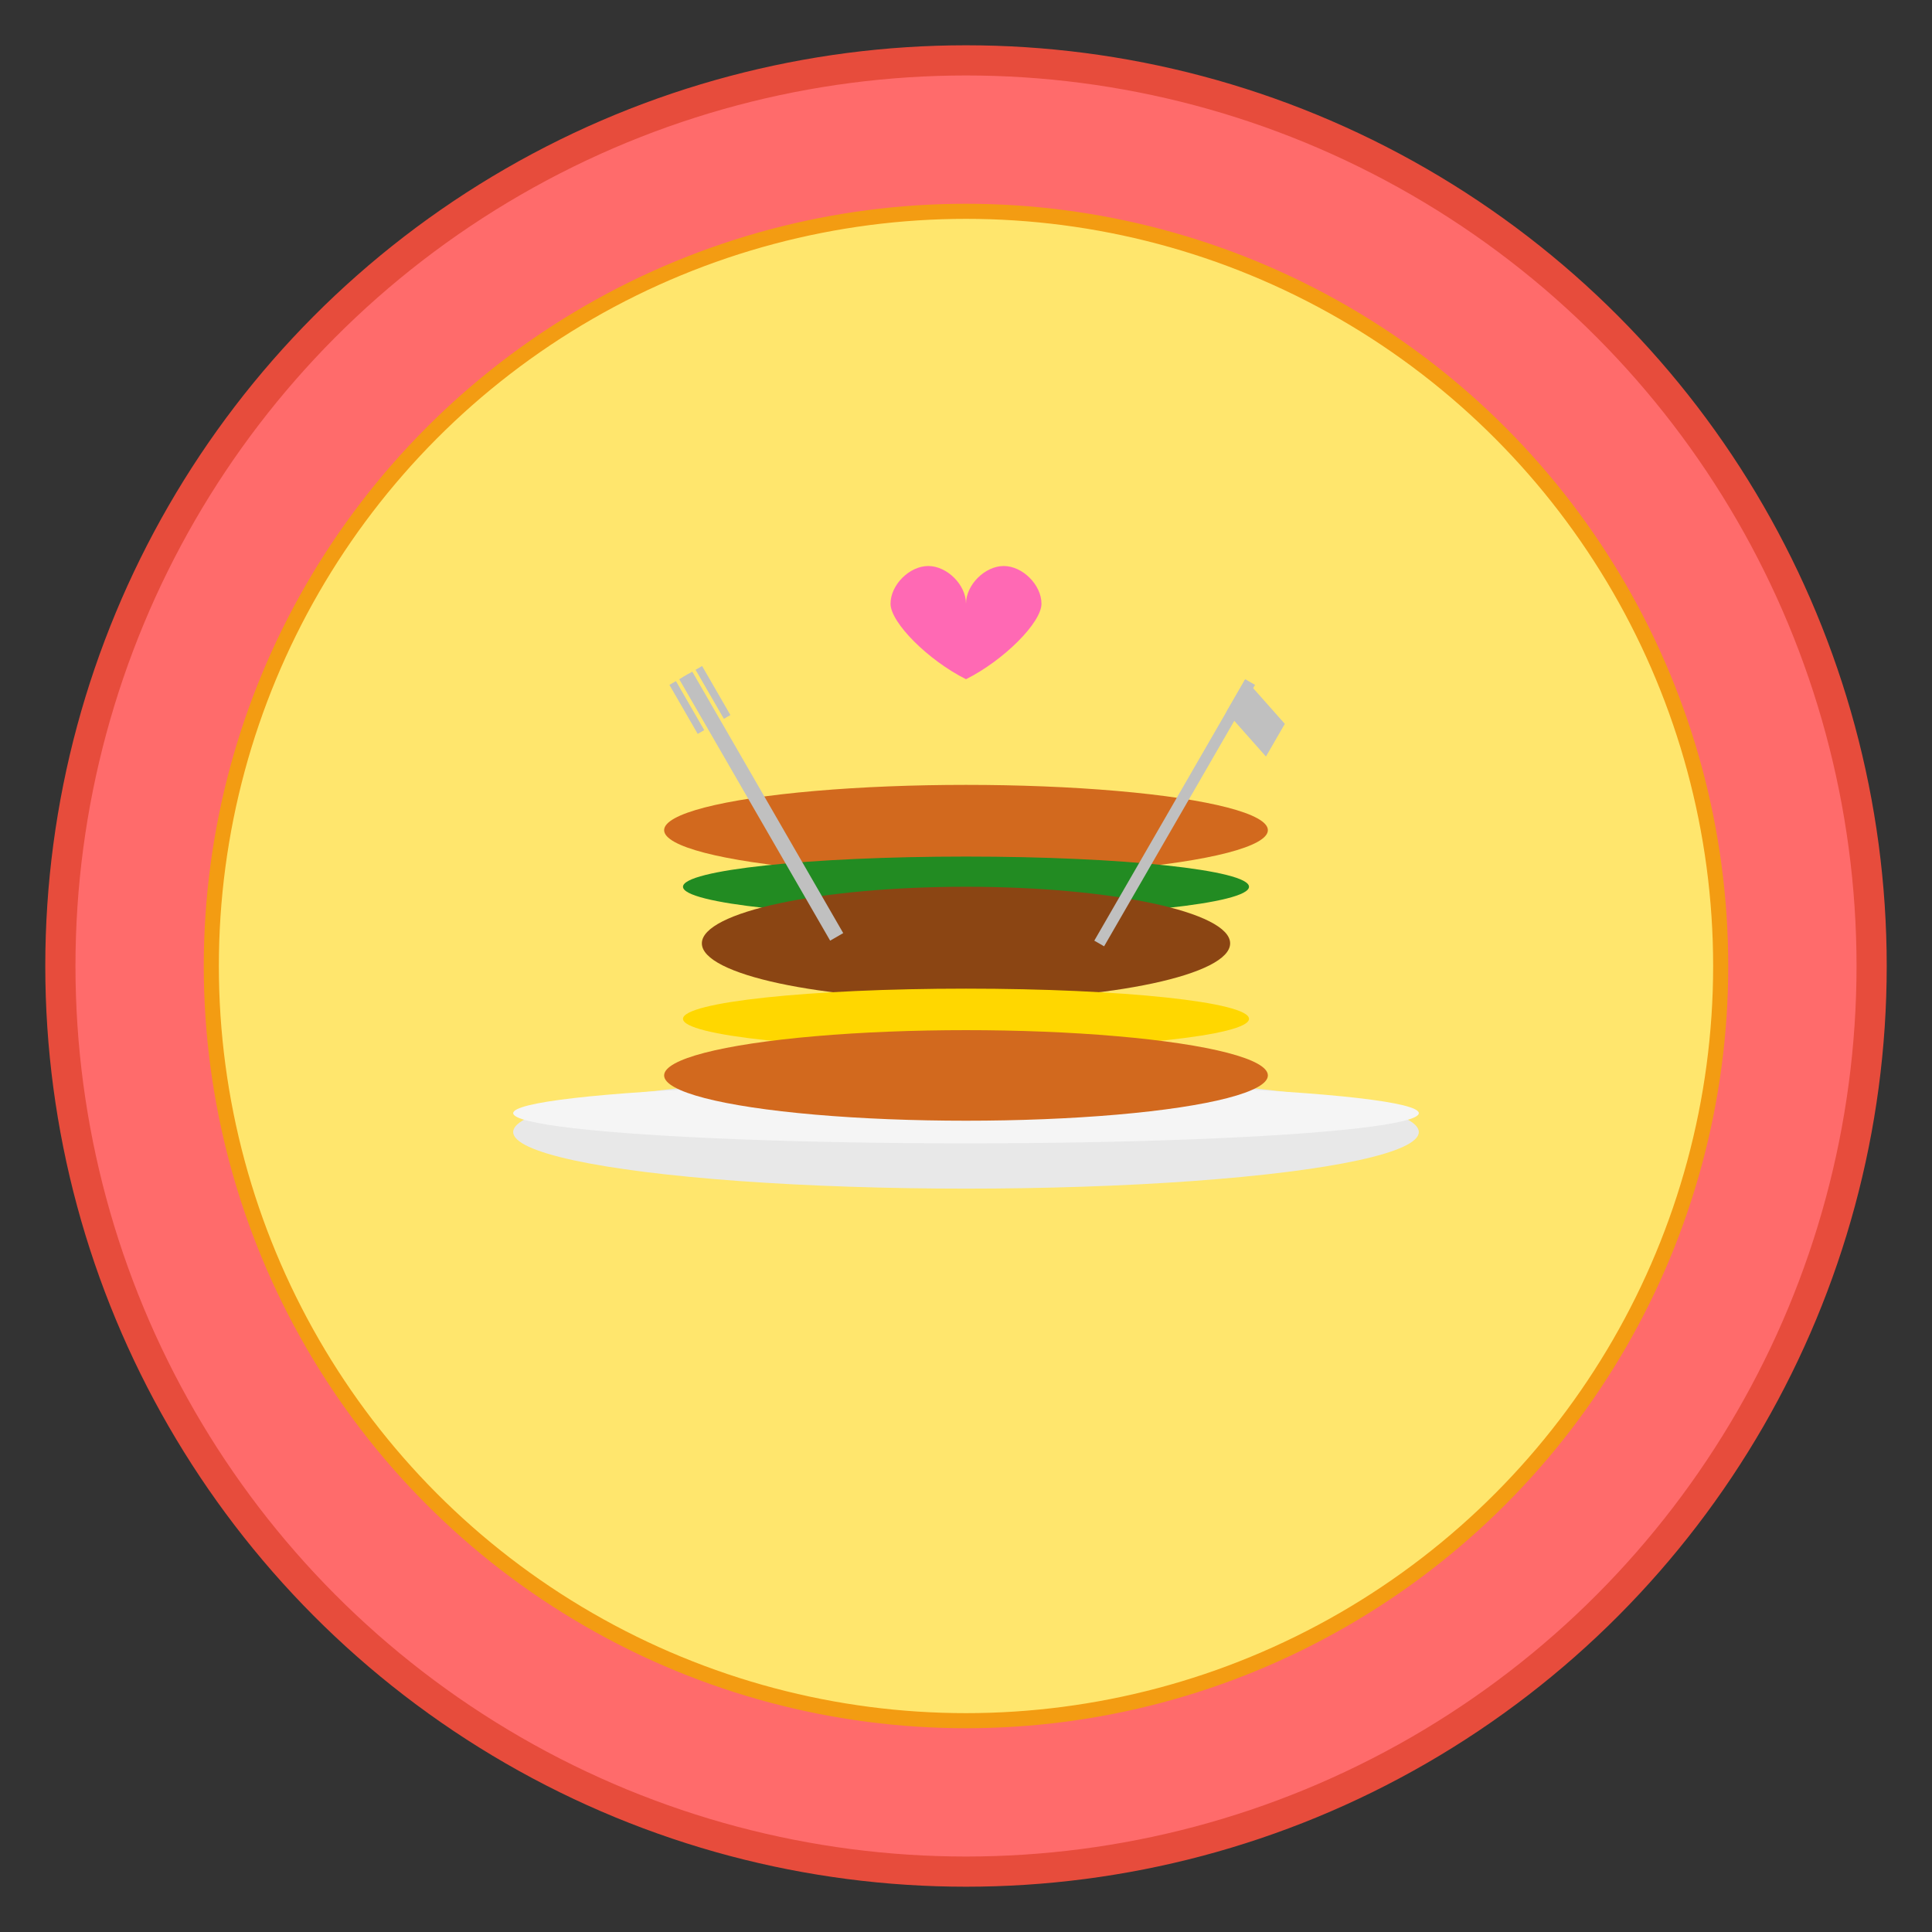 <svg width="512" height="512" viewBox="0 0 512 512" xmlns="http://www.w3.org/2000/svg">
  <rect x="0" y="0" width="512" height="512" fill="#333333" stroke="none"/>
  <!-- 배경 원 -->
  <circle cx="256" cy="256" r="240" fill="#FF6B6B" stroke="#E74C3C" stroke-width="8"/>
  
  <!-- 내부 원 -->
  <circle cx="256" cy="256" r="200" fill="#FFE66D" stroke="#F39C12" stroke-width="4"/>
  
  <!-- 접시 -->
  <ellipse cx="256" cy="300" rx="120" ry="15" fill="#E8E8E8"/>
  <ellipse cx="256" cy="295" rx="120" ry="8" fill="#F5F5F5"/>
  
  <!-- 햄버거 -->
  <ellipse cx="256" cy="220" rx="80" ry="12" fill="#D2691E"/>
  <ellipse cx="256" cy="235" rx="75" ry="8" fill="#228B22"/>
  <ellipse cx="256" cy="250" rx="70" ry="15" fill="#8B4513"/>
  <ellipse cx="256" cy="270" rx="75" ry="8" fill="#FFD700"/>
  <ellipse cx="256" cy="285" rx="80" ry="12" fill="#D2691E"/>
  
  <!-- 포크 -->
  <g transform="translate(180,180) rotate(-30)">
    <rect x="0" y="0" width="4" height="80" fill="#C0C0C0"/>
    <rect x="-3" y="0" width="2" height="15" fill="#C0C0C0"/>
    <rect x="1" y="0" width="2" height="15" fill="#C0C0C0"/>
    <rect x="5" y="0" width="2" height="15" fill="#C0C0C0"/>
  </g>
  
  <!-- 나이프 -->
  <g transform="translate(330,180) rotate(30)">
    <rect x="0" y="0" width="3" height="80" fill="#C0C0C0"/>
    <polygon points="0,0 15,5 15,15 0,10" fill="#C0C0C0"/>
  </g>
  
  <!-- 하트 (사랑스러운 느낌) -->
  <g transform="translate(256,150)">
    <path d="M0,10 C0,5 5,0 10,0 C15,0 20,5 20,10 C20,15 10,25 0,30 C-10,25 -20,15 -20,10 C-20,5 -15,0 -10,0 C-5,0 0,5 0,10 Z" fill="#FF69B4"/>
  </g>
</svg>
